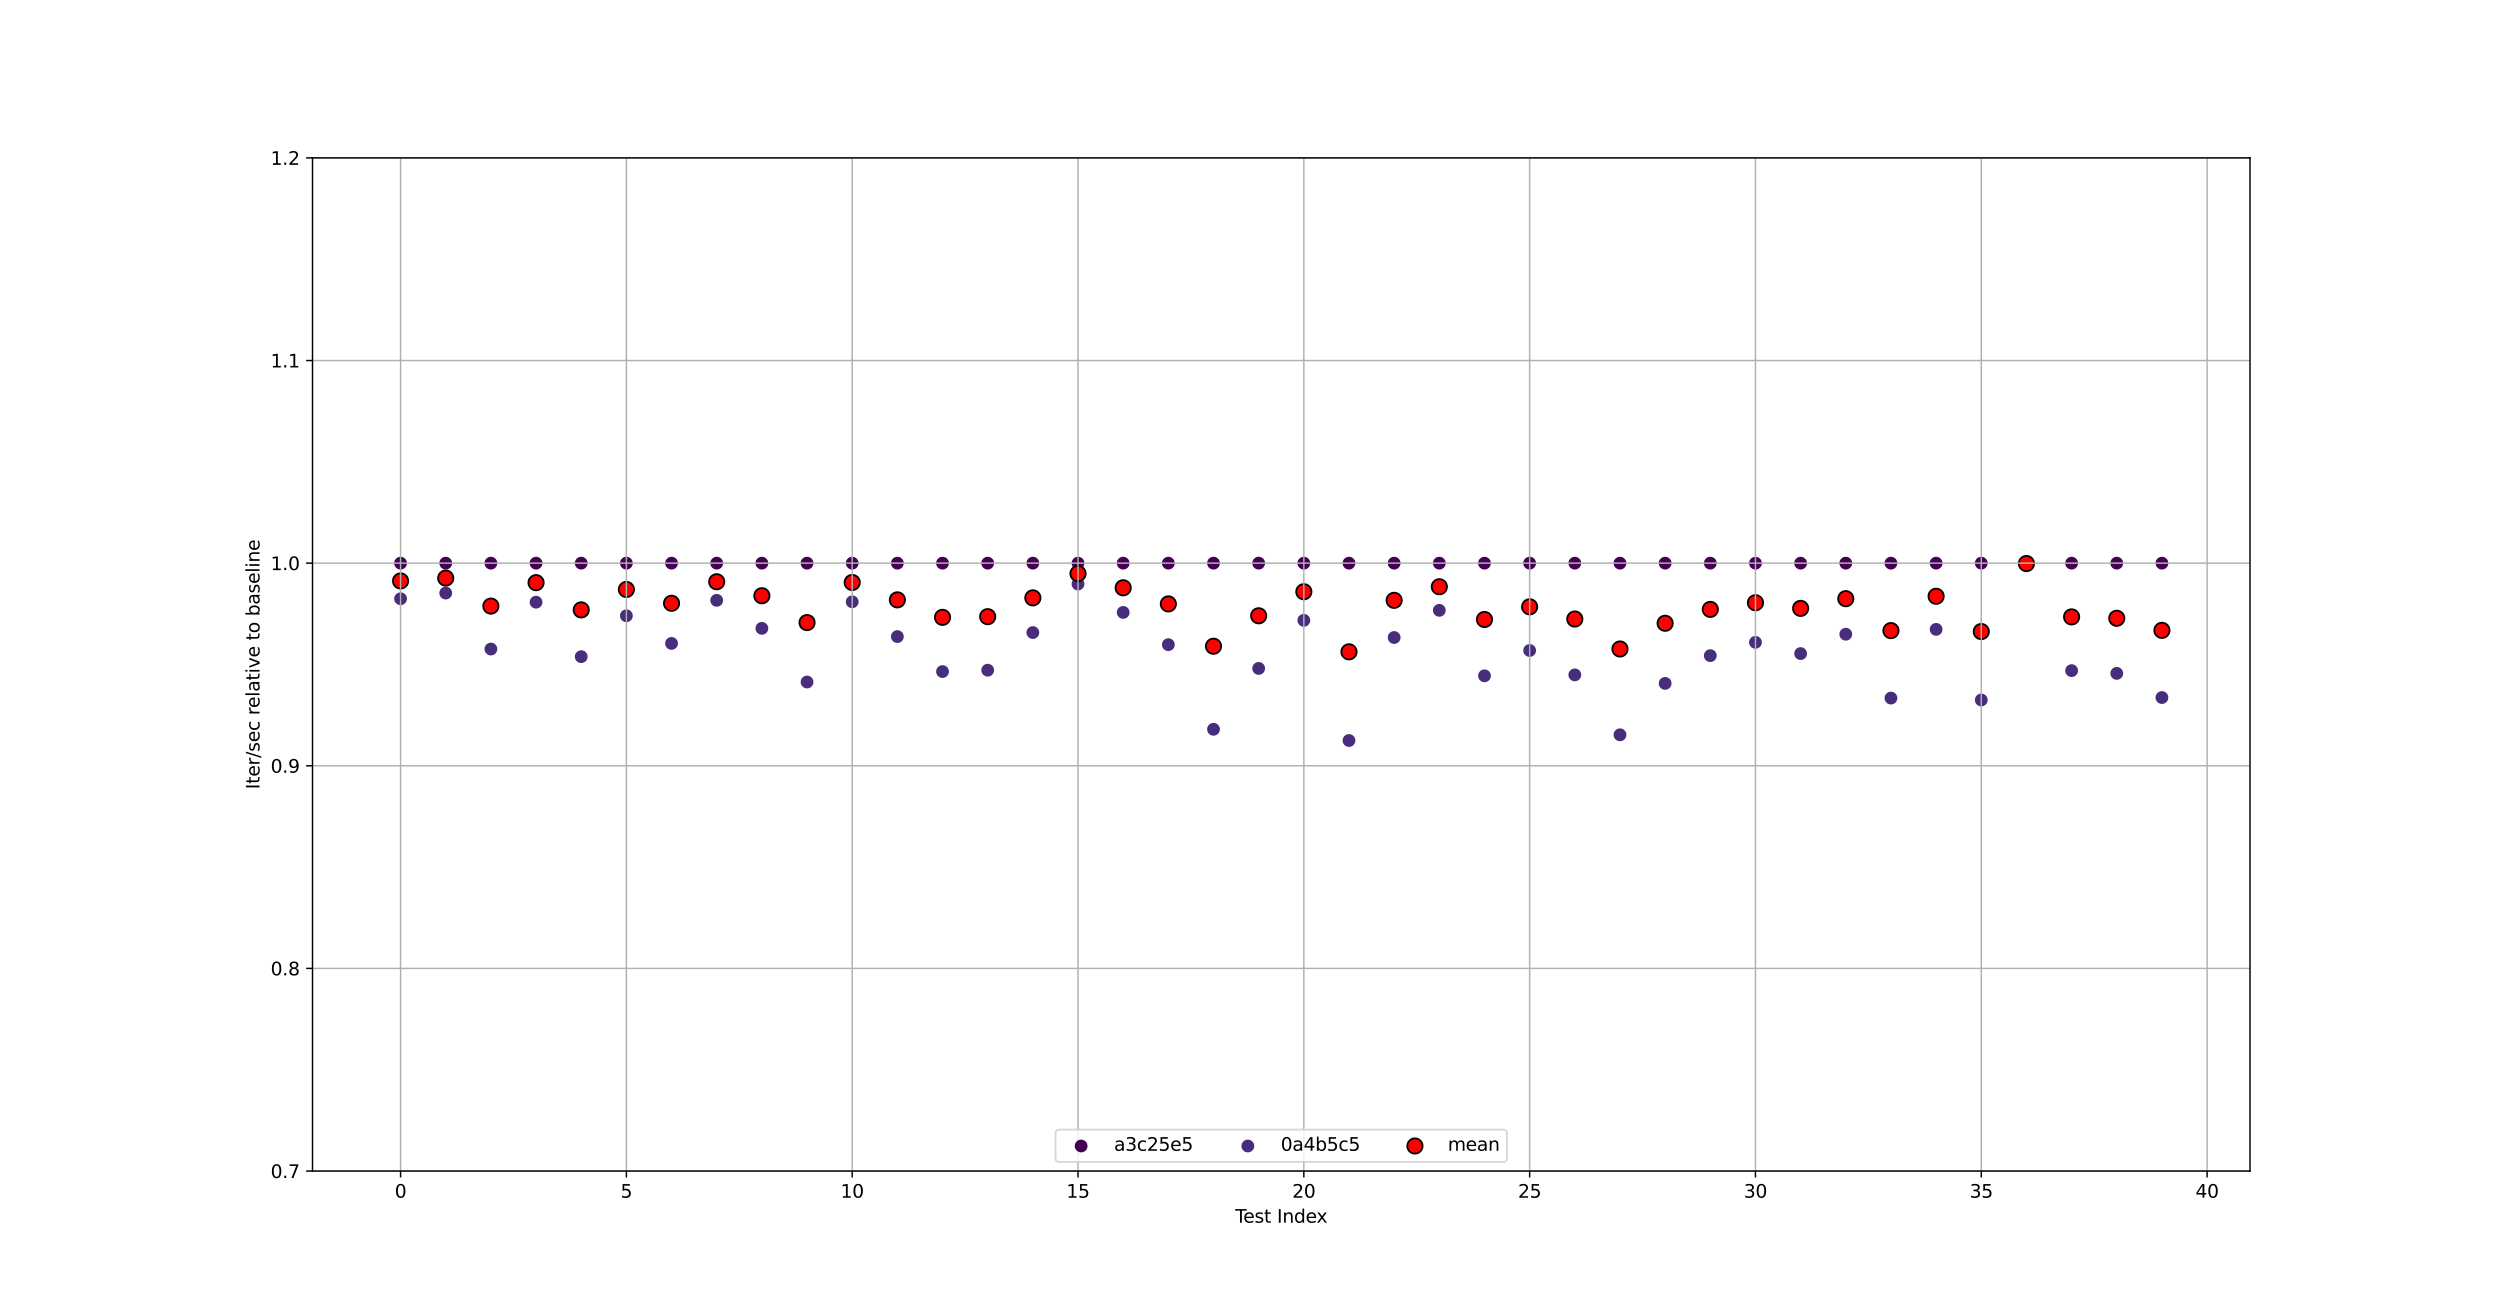<?xml version="1.0" encoding="utf-8" standalone="no"?>
<!DOCTYPE svg PUBLIC "-//W3C//DTD SVG 1.1//EN"
  "http://www.w3.org/Graphics/SVG/1.1/DTD/svg11.dtd">
<svg xmlns:xlink="http://www.w3.org/1999/xlink" width="1368pt" height="720pt" viewBox="0 0 1368 720" xmlns="http://www.w3.org/2000/svg" version="1.1">
 <defs>
  <style type="text/css">*{stroke-linejoin: round; stroke-linecap: butt}</style>
 </defs>
 <g id="figure_1">
  <g id="patch_1">
   <path d="M 0 720 
L 1368 720 
L 1368 0 
L 0 0 
z
" style="fill: #ffffff"/>
  </g>
  <g id="axes_1">
   <g id="patch_2">
    <path d="M 171 640.8 
L 1231.2 640.8 
L 1231.2 86.4 
L 171 86.4 
z
" style="fill: #ffffff"/>
   </g>
   <g id="PathCollection_1">
    <defs>
     <path id="m70b8824d6a" d="M 0 3 
C 0.796 3 1.559 2.684 2.121 2.121 
C 2.684 1.559 3 0.796 3 0 
C 3 -0.796 2.684 -1.559 2.121 -2.121 
C 1.559 -2.684 0.796 -3 0 -3 
C -0.796 -3 -1.559 -2.684 -2.121 -2.121 
C -2.684 -1.559 -3 -0.796 -3 0 
C -3 0.796 -2.684 1.559 -2.121 2.121 
C -1.559 2.684 -0.796 3 0 3 
z
" style="stroke: #440154"/>
    </defs>
    <g clip-path="url(#pd56f70671b)">
     <use xlink:href="#m70b8824d6a" x="219.191" y="308.16" style="fill: #440154; stroke: #440154"/>
    </g>
   </g>
   <g id="PathCollection_2">
    <defs>
     <path id="m37d9c00bc3" d="M 0 3 
C 0.796 3 1.559 2.684 2.121 2.121 
C 2.684 1.559 3 0.796 3 0 
C 3 -0.796 2.684 -1.559 2.121 -2.121 
C 1.559 -2.684 0.796 -3 0 -3 
C -0.796 -3 -1.559 -2.684 -2.121 -2.121 
C -2.684 -1.559 -3 -0.796 -3 0 
C -3 0.796 -2.684 1.559 -2.121 2.121 
C -1.559 2.684 -0.796 3 0 3 
z
" style="stroke: #472d7b"/>
    </defs>
    <g clip-path="url(#pd56f70671b)">
     <use xlink:href="#m37d9c00bc3" x="219.191" y="327.631" style="fill: #472d7b; stroke: #472d7b"/>
    </g>
   </g>
   <g id="PathCollection_3">
    <defs>
     <path id="me99338215e" d="M 0 4.183 
C 1.109 4.183 2.174 3.743 2.958 2.958 
C 3.743 2.174 4.183 1.109 4.183 0 
C 4.183 -1.109 3.743 -2.174 2.958 -2.958 
C 2.174 -3.743 1.109 -4.183 0 -4.183 
C -1.109 -4.183 -2.174 -3.743 -2.958 -2.958 
C -3.743 -2.174 -4.183 -1.109 -4.183 0 
C -4.183 1.109 -3.743 2.174 -2.958 2.958 
C -2.174 3.743 -1.109 4.183 0 4.183 
z
" style="stroke: #000000"/>
    </defs>
    <g clip-path="url(#pd56f70671b)">
     <use xlink:href="#me99338215e" x="219.191" y="317.896" style="fill: #ff0000; stroke: #000000"/>
    </g>
   </g>
   <g id="PathCollection_4">
    <g clip-path="url(#pd56f70671b)">
     <use xlink:href="#m70b8824d6a" x="243.904" y="308.16" style="fill: #440154; stroke: #440154"/>
    </g>
   </g>
   <g id="PathCollection_5">
    <g clip-path="url(#pd56f70671b)">
     <use xlink:href="#m37d9c00bc3" x="243.904" y="324.518" style="fill: #472d7b; stroke: #472d7b"/>
    </g>
   </g>
   <g id="PathCollection_6">
    <g clip-path="url(#pd56f70671b)">
     <use xlink:href="#me99338215e" x="243.904" y="316.339" style="fill: #ff0000; stroke: #000000"/>
    </g>
   </g>
   <g id="PathCollection_7">
    <g clip-path="url(#pd56f70671b)">
     <use xlink:href="#m70b8824d6a" x="268.617" y="308.16" style="fill: #440154; stroke: #440154"/>
    </g>
   </g>
   <g id="PathCollection_8">
    <g clip-path="url(#pd56f70671b)">
     <use xlink:href="#m37d9c00bc3" x="268.617" y="355.158" style="fill: #472d7b; stroke: #472d7b"/>
    </g>
   </g>
   <g id="PathCollection_9">
    <g clip-path="url(#pd56f70671b)">
     <use xlink:href="#me99338215e" x="268.617" y="331.659" style="fill: #ff0000; stroke: #000000"/>
    </g>
   </g>
   <g id="PathCollection_10">
    <g clip-path="url(#pd56f70671b)">
     <use xlink:href="#m70b8824d6a" x="293.331" y="308.16" style="fill: #440154; stroke: #440154"/>
    </g>
   </g>
   <g id="PathCollection_11">
    <g clip-path="url(#pd56f70671b)">
     <use xlink:href="#m37d9c00bc3" x="293.331" y="329.508" style="fill: #472d7b; stroke: #472d7b"/>
    </g>
   </g>
   <g id="PathCollection_12">
    <g clip-path="url(#pd56f70671b)">
     <use xlink:href="#me99338215e" x="293.331" y="318.834" style="fill: #ff0000; stroke: #000000"/>
    </g>
   </g>
   <g id="PathCollection_13">
    <g clip-path="url(#pd56f70671b)">
     <use xlink:href="#m70b8824d6a" x="318.044" y="308.16" style="fill: #440154; stroke: #440154"/>
    </g>
   </g>
   <g id="PathCollection_14">
    <g clip-path="url(#pd56f70671b)">
     <use xlink:href="#m37d9c00bc3" x="318.044" y="359.321" style="fill: #472d7b; stroke: #472d7b"/>
    </g>
   </g>
   <g id="PathCollection_15">
    <g clip-path="url(#pd56f70671b)">
     <use xlink:href="#me99338215e" x="318.044" y="333.74" style="fill: #ff0000; stroke: #000000"/>
    </g>
   </g>
   <g id="PathCollection_16">
    <g clip-path="url(#pd56f70671b)">
     <use xlink:href="#m70b8824d6a" x="342.757" y="308.16" style="fill: #440154; stroke: #440154"/>
    </g>
   </g>
   <g id="PathCollection_17">
    <g clip-path="url(#pd56f70671b)">
     <use xlink:href="#m37d9c00bc3" x="342.757" y="336.953" style="fill: #472d7b; stroke: #472d7b"/>
    </g>
   </g>
   <g id="PathCollection_18">
    <g clip-path="url(#pd56f70671b)">
     <use xlink:href="#me99338215e" x="342.757" y="322.557" style="fill: #ff0000; stroke: #000000"/>
    </g>
   </g>
   <g id="PathCollection_19">
    <g clip-path="url(#pd56f70671b)">
     <use xlink:href="#m70b8824d6a" x="367.471" y="308.16" style="fill: #440154; stroke: #440154"/>
    </g>
   </g>
   <g id="PathCollection_20">
    <g clip-path="url(#pd56f70671b)">
     <use xlink:href="#m37d9c00bc3" x="367.471" y="352.074" style="fill: #472d7b; stroke: #472d7b"/>
    </g>
   </g>
   <g id="PathCollection_21">
    <g clip-path="url(#pd56f70671b)">
     <use xlink:href="#me99338215e" x="367.471" y="330.117" style="fill: #ff0000; stroke: #000000"/>
    </g>
   </g>
   <g id="PathCollection_22">
    <g clip-path="url(#pd56f70671b)">
     <use xlink:href="#m70b8824d6a" x="392.184" y="308.16" style="fill: #440154; stroke: #440154"/>
    </g>
   </g>
   <g id="PathCollection_23">
    <g clip-path="url(#pd56f70671b)">
     <use xlink:href="#m37d9c00bc3" x="392.184" y="328.508" style="fill: #472d7b; stroke: #472d7b"/>
    </g>
   </g>
   <g id="PathCollection_24">
    <g clip-path="url(#pd56f70671b)">
     <use xlink:href="#me99338215e" x="392.184" y="318.334" style="fill: #ff0000; stroke: #000000"/>
    </g>
   </g>
   <g id="PathCollection_25">
    <g clip-path="url(#pd56f70671b)">
     <use xlink:href="#m70b8824d6a" x="416.897" y="308.16" style="fill: #440154; stroke: #440154"/>
    </g>
   </g>
   <g id="PathCollection_26">
    <g clip-path="url(#pd56f70671b)">
     <use xlink:href="#m37d9c00bc3" x="416.897" y="343.837" style="fill: #472d7b; stroke: #472d7b"/>
    </g>
   </g>
   <g id="PathCollection_27">
    <g clip-path="url(#pd56f70671b)">
     <use xlink:href="#me99338215e" x="416.897" y="325.998" style="fill: #ff0000; stroke: #000000"/>
    </g>
   </g>
   <g id="PathCollection_28">
    <g clip-path="url(#pd56f70671b)">
     <use xlink:href="#m70b8824d6a" x="441.61" y="308.16" style="fill: #440154; stroke: #440154"/>
    </g>
   </g>
   <g id="PathCollection_29">
    <g clip-path="url(#pd56f70671b)">
     <use xlink:href="#m37d9c00bc3" x="441.61" y="373.201" style="fill: #472d7b; stroke: #472d7b"/>
    </g>
   </g>
   <g id="PathCollection_30">
    <g clip-path="url(#pd56f70671b)">
     <use xlink:href="#me99338215e" x="441.61" y="340.681" style="fill: #ff0000; stroke: #000000"/>
    </g>
   </g>
   <g id="PathCollection_31">
    <g clip-path="url(#pd56f70671b)">
     <use xlink:href="#m70b8824d6a" x="466.324" y="308.16" style="fill: #440154; stroke: #440154"/>
    </g>
   </g>
   <g id="PathCollection_32">
    <g clip-path="url(#pd56f70671b)">
     <use xlink:href="#m37d9c00bc3" x="466.324" y="329.308" style="fill: #472d7b; stroke: #472d7b"/>
    </g>
   </g>
   <g id="PathCollection_33">
    <g clip-path="url(#pd56f70671b)">
     <use xlink:href="#me99338215e" x="466.324" y="318.734" style="fill: #ff0000; stroke: #000000"/>
    </g>
   </g>
   <g id="PathCollection_34">
    <g clip-path="url(#pd56f70671b)">
     <use xlink:href="#m70b8824d6a" x="491.037" y="308.16" style="fill: #440154; stroke: #440154"/>
    </g>
   </g>
   <g id="PathCollection_35">
    <g clip-path="url(#pd56f70671b)">
     <use xlink:href="#m37d9c00bc3" x="491.037" y="348.338" style="fill: #472d7b; stroke: #472d7b"/>
    </g>
   </g>
   <g id="PathCollection_36">
    <g clip-path="url(#pd56f70671b)">
     <use xlink:href="#me99338215e" x="491.037" y="328.249" style="fill: #ff0000; stroke: #000000"/>
    </g>
   </g>
   <g id="PathCollection_37">
    <g clip-path="url(#pd56f70671b)">
     <use xlink:href="#m70b8824d6a" x="515.75" y="308.16" style="fill: #440154; stroke: #440154"/>
    </g>
   </g>
   <g id="PathCollection_38">
    <g clip-path="url(#pd56f70671b)">
     <use xlink:href="#m37d9c00bc3" x="515.75" y="367.482" style="fill: #472d7b; stroke: #472d7b"/>
    </g>
   </g>
   <g id="PathCollection_39">
    <g clip-path="url(#pd56f70671b)">
     <use xlink:href="#me99338215e" x="515.75" y="337.821" style="fill: #ff0000; stroke: #000000"/>
    </g>
   </g>
   <g id="PathCollection_40">
    <g clip-path="url(#pd56f70671b)">
     <use xlink:href="#m70b8824d6a" x="540.464" y="308.16" style="fill: #440154; stroke: #440154"/>
    </g>
   </g>
   <g id="PathCollection_41">
    <g clip-path="url(#pd56f70671b)">
     <use xlink:href="#m37d9c00bc3" x="540.464" y="366.73" style="fill: #472d7b; stroke: #472d7b"/>
    </g>
   </g>
   <g id="PathCollection_42">
    <g clip-path="url(#pd56f70671b)">
     <use xlink:href="#me99338215e" x="540.464" y="337.445" style="fill: #ff0000; stroke: #000000"/>
    </g>
   </g>
   <g id="PathCollection_43">
    <g clip-path="url(#pd56f70671b)">
     <use xlink:href="#m70b8824d6a" x="565.177" y="308.16" style="fill: #440154; stroke: #440154"/>
    </g>
   </g>
   <g id="PathCollection_44">
    <g clip-path="url(#pd56f70671b)">
     <use xlink:href="#m37d9c00bc3" x="565.177" y="346.145" style="fill: #472d7b; stroke: #472d7b"/>
    </g>
   </g>
   <g id="PathCollection_45">
    <g clip-path="url(#pd56f70671b)">
     <use xlink:href="#me99338215e" x="565.177" y="327.152" style="fill: #ff0000; stroke: #000000"/>
    </g>
   </g>
   <g id="PathCollection_46">
    <g clip-path="url(#pd56f70671b)">
     <use xlink:href="#m70b8824d6a" x="589.89" y="308.16" style="fill: #440154; stroke: #440154"/>
    </g>
   </g>
   <g id="PathCollection_47">
    <g clip-path="url(#pd56f70671b)">
     <use xlink:href="#m37d9c00bc3" x="589.89" y="319.575" style="fill: #472d7b; stroke: #472d7b"/>
    </g>
   </g>
   <g id="PathCollection_48">
    <g clip-path="url(#pd56f70671b)">
     <use xlink:href="#me99338215e" x="589.89" y="313.867" style="fill: #ff0000; stroke: #000000"/>
    </g>
   </g>
   <g id="PathCollection_49">
    <g clip-path="url(#pd56f70671b)">
     <use xlink:href="#m70b8824d6a" x="614.603" y="308.16" style="fill: #440154; stroke: #440154"/>
    </g>
   </g>
   <g id="PathCollection_50">
    <g clip-path="url(#pd56f70671b)">
     <use xlink:href="#m37d9c00bc3" x="614.603" y="335.116" style="fill: #472d7b; stroke: #472d7b"/>
    </g>
   </g>
   <g id="PathCollection_51">
    <g clip-path="url(#pd56f70671b)">
     <use xlink:href="#me99338215e" x="614.603" y="321.638" style="fill: #ff0000; stroke: #000000"/>
    </g>
   </g>
   <g id="PathCollection_52">
    <g clip-path="url(#pd56f70671b)">
     <use xlink:href="#m70b8824d6a" x="639.317" y="308.16" style="fill: #440154; stroke: #440154"/>
    </g>
   </g>
   <g id="PathCollection_53">
    <g clip-path="url(#pd56f70671b)">
     <use xlink:href="#m37d9c00bc3" x="639.317" y="352.756" style="fill: #472d7b; stroke: #472d7b"/>
    </g>
   </g>
   <g id="PathCollection_54">
    <g clip-path="url(#pd56f70671b)">
     <use xlink:href="#me99338215e" x="639.317" y="330.458" style="fill: #ff0000; stroke: #000000"/>
    </g>
   </g>
   <g id="PathCollection_55">
    <g clip-path="url(#pd56f70671b)">
     <use xlink:href="#m70b8824d6a" x="664.03" y="308.16" style="fill: #440154; stroke: #440154"/>
    </g>
   </g>
   <g id="PathCollection_56">
    <g clip-path="url(#pd56f70671b)">
     <use xlink:href="#m37d9c00bc3" x="664.03" y="399.068" style="fill: #472d7b; stroke: #472d7b"/>
    </g>
   </g>
   <g id="PathCollection_57">
    <g clip-path="url(#pd56f70671b)">
     <use xlink:href="#me99338215e" x="664.03" y="353.614" style="fill: #ff0000; stroke: #000000"/>
    </g>
   </g>
   <g id="PathCollection_58">
    <g clip-path="url(#pd56f70671b)">
     <use xlink:href="#m70b8824d6a" x="688.743" y="308.16" style="fill: #440154; stroke: #440154"/>
    </g>
   </g>
   <g id="PathCollection_59">
    <g clip-path="url(#pd56f70671b)">
     <use xlink:href="#m37d9c00bc3" x="688.743" y="365.761" style="fill: #472d7b; stroke: #472d7b"/>
    </g>
   </g>
   <g id="PathCollection_60">
    <g clip-path="url(#pd56f70671b)">
     <use xlink:href="#me99338215e" x="688.743" y="336.961" style="fill: #ff0000; stroke: #000000"/>
    </g>
   </g>
   <g id="PathCollection_61">
    <g clip-path="url(#pd56f70671b)">
     <use xlink:href="#m70b8824d6a" x="713.457" y="308.16" style="fill: #440154; stroke: #440154"/>
    </g>
   </g>
   <g id="PathCollection_62">
    <g clip-path="url(#pd56f70671b)">
     <use xlink:href="#m37d9c00bc3" x="713.457" y="339.451" style="fill: #472d7b; stroke: #472d7b"/>
    </g>
   </g>
   <g id="PathCollection_63">
    <g clip-path="url(#pd56f70671b)">
     <use xlink:href="#me99338215e" x="713.457" y="323.806" style="fill: #ff0000; stroke: #000000"/>
    </g>
   </g>
   <g id="PathCollection_64">
    <g clip-path="url(#pd56f70671b)">
     <use xlink:href="#m70b8824d6a" x="738.17" y="308.16" style="fill: #440154; stroke: #440154"/>
    </g>
   </g>
   <g id="PathCollection_65">
    <g clip-path="url(#pd56f70671b)">
     <use xlink:href="#m37d9c00bc3" x="738.17" y="405.208" style="fill: #472d7b; stroke: #472d7b"/>
    </g>
   </g>
   <g id="PathCollection_66">
    <g clip-path="url(#pd56f70671b)">
     <use xlink:href="#me99338215e" x="738.17" y="356.684" style="fill: #ff0000; stroke: #000000"/>
    </g>
   </g>
   <g id="PathCollection_67">
    <g clip-path="url(#pd56f70671b)">
     <use xlink:href="#m70b8824d6a" x="762.883" y="308.16" style="fill: #440154; stroke: #440154"/>
    </g>
   </g>
   <g id="PathCollection_68">
    <g clip-path="url(#pd56f70671b)">
     <use xlink:href="#m37d9c00bc3" x="762.883" y="348.845" style="fill: #472d7b; stroke: #472d7b"/>
    </g>
   </g>
   <g id="PathCollection_69">
    <g clip-path="url(#pd56f70671b)">
     <use xlink:href="#me99338215e" x="762.883" y="328.502" style="fill: #ff0000; stroke: #000000"/>
    </g>
   </g>
   <g id="PathCollection_70">
    <g clip-path="url(#pd56f70671b)">
     <use xlink:href="#m70b8824d6a" x="787.597" y="308.16" style="fill: #440154; stroke: #440154"/>
    </g>
   </g>
   <g id="PathCollection_71">
    <g clip-path="url(#pd56f70671b)">
     <use xlink:href="#m37d9c00bc3" x="787.597" y="333.974" style="fill: #472d7b; stroke: #472d7b"/>
    </g>
   </g>
   <g id="PathCollection_72">
    <g clip-path="url(#pd56f70671b)">
     <use xlink:href="#me99338215e" x="787.597" y="321.067" style="fill: #ff0000; stroke: #000000"/>
    </g>
   </g>
   <g id="PathCollection_73">
    <g clip-path="url(#pd56f70671b)">
     <use xlink:href="#m70b8824d6a" x="812.31" y="308.16" style="fill: #440154; stroke: #440154"/>
    </g>
   </g>
   <g id="PathCollection_74">
    <g clip-path="url(#pd56f70671b)">
     <use xlink:href="#m37d9c00bc3" x="812.31" y="369.808" style="fill: #472d7b; stroke: #472d7b"/>
    </g>
   </g>
   <g id="PathCollection_75">
    <g clip-path="url(#pd56f70671b)">
     <use xlink:href="#me99338215e" x="812.31" y="338.984" style="fill: #ff0000; stroke: #000000"/>
    </g>
   </g>
   <g id="PathCollection_76">
    <g clip-path="url(#pd56f70671b)">
     <use xlink:href="#m70b8824d6a" x="837.023" y="308.16" style="fill: #440154; stroke: #440154"/>
    </g>
   </g>
   <g id="PathCollection_77">
    <g clip-path="url(#pd56f70671b)">
     <use xlink:href="#m37d9c00bc3" x="837.023" y="355.947" style="fill: #472d7b; stroke: #472d7b"/>
    </g>
   </g>
   <g id="PathCollection_78">
    <g clip-path="url(#pd56f70671b)">
     <use xlink:href="#me99338215e" x="837.023" y="332.054" style="fill: #ff0000; stroke: #000000"/>
    </g>
   </g>
   <g id="PathCollection_79">
    <g clip-path="url(#pd56f70671b)">
     <use xlink:href="#m70b8824d6a" x="861.736" y="308.16" style="fill: #440154; stroke: #440154"/>
    </g>
   </g>
   <g id="PathCollection_80">
    <g clip-path="url(#pd56f70671b)">
     <use xlink:href="#m37d9c00bc3" x="861.736" y="369.292" style="fill: #472d7b; stroke: #472d7b"/>
    </g>
   </g>
   <g id="PathCollection_81">
    <g clip-path="url(#pd56f70671b)">
     <use xlink:href="#me99338215e" x="861.736" y="338.726" style="fill: #ff0000; stroke: #000000"/>
    </g>
   </g>
   <g id="PathCollection_82">
    <g clip-path="url(#pd56f70671b)">
     <use xlink:href="#m70b8824d6a" x="886.45" y="308.16" style="fill: #440154; stroke: #440154"/>
    </g>
   </g>
   <g id="PathCollection_83">
    <g clip-path="url(#pd56f70671b)">
     <use xlink:href="#m37d9c00bc3" x="886.45" y="402.084" style="fill: #472d7b; stroke: #472d7b"/>
    </g>
   </g>
   <g id="PathCollection_84">
    <g clip-path="url(#pd56f70671b)">
     <use xlink:href="#me99338215e" x="886.45" y="355.122" style="fill: #ff0000; stroke: #000000"/>
    </g>
   </g>
   <g id="PathCollection_85">
    <g clip-path="url(#pd56f70671b)">
     <use xlink:href="#m70b8824d6a" x="911.163" y="308.16" style="fill: #440154; stroke: #440154"/>
    </g>
   </g>
   <g id="PathCollection_86">
    <g clip-path="url(#pd56f70671b)">
     <use xlink:href="#m37d9c00bc3" x="911.163" y="373.945" style="fill: #472d7b; stroke: #472d7b"/>
    </g>
   </g>
   <g id="PathCollection_87">
    <g clip-path="url(#pd56f70671b)">
     <use xlink:href="#me99338215e" x="911.163" y="341.053" style="fill: #ff0000; stroke: #000000"/>
    </g>
   </g>
   <g id="PathCollection_88">
    <g clip-path="url(#pd56f70671b)">
     <use xlink:href="#m70b8824d6a" x="935.876" y="308.16" style="fill: #440154; stroke: #440154"/>
    </g>
   </g>
   <g id="PathCollection_89">
    <g clip-path="url(#pd56f70671b)">
     <use xlink:href="#m37d9c00bc3" x="935.876" y="358.758" style="fill: #472d7b; stroke: #472d7b"/>
    </g>
   </g>
   <g id="PathCollection_90">
    <g clip-path="url(#pd56f70671b)">
     <use xlink:href="#me99338215e" x="935.876" y="333.459" style="fill: #ff0000; stroke: #000000"/>
    </g>
   </g>
   <g id="PathCollection_91">
    <g clip-path="url(#pd56f70671b)">
     <use xlink:href="#m70b8824d6a" x="960.59" y="308.16" style="fill: #440154; stroke: #440154"/>
    </g>
   </g>
   <g id="PathCollection_92">
    <g clip-path="url(#pd56f70671b)">
     <use xlink:href="#m37d9c00bc3" x="960.59" y="351.473" style="fill: #472d7b; stroke: #472d7b"/>
    </g>
   </g>
   <g id="PathCollection_93">
    <g clip-path="url(#pd56f70671b)">
     <use xlink:href="#me99338215e" x="960.59" y="329.817" style="fill: #ff0000; stroke: #000000"/>
    </g>
   </g>
   <g id="PathCollection_94">
    <g clip-path="url(#pd56f70671b)">
     <use xlink:href="#m70b8824d6a" x="985.303" y="308.16" style="fill: #440154; stroke: #440154"/>
    </g>
   </g>
   <g id="PathCollection_95">
    <g clip-path="url(#pd56f70671b)">
     <use xlink:href="#m37d9c00bc3" x="985.303" y="357.635" style="fill: #472d7b; stroke: #472d7b"/>
    </g>
   </g>
   <g id="PathCollection_96">
    <g clip-path="url(#pd56f70671b)">
     <use xlink:href="#me99338215e" x="985.303" y="332.898" style="fill: #ff0000; stroke: #000000"/>
    </g>
   </g>
   <g id="PathCollection_97">
    <g clip-path="url(#pd56f70671b)">
     <use xlink:href="#m70b8824d6a" x="1010.016" y="308.16" style="fill: #440154; stroke: #440154"/>
    </g>
   </g>
   <g id="PathCollection_98">
    <g clip-path="url(#pd56f70671b)">
     <use xlink:href="#m37d9c00bc3" x="1010.016" y="347.037" style="fill: #472d7b; stroke: #472d7b"/>
    </g>
   </g>
   <g id="PathCollection_99">
    <g clip-path="url(#pd56f70671b)">
     <use xlink:href="#me99338215e" x="1010.016" y="327.599" style="fill: #ff0000; stroke: #000000"/>
    </g>
   </g>
   <g id="PathCollection_100">
    <g clip-path="url(#pd56f70671b)">
     <use xlink:href="#m70b8824d6a" x="1034.729" y="308.16" style="fill: #440154; stroke: #440154"/>
    </g>
   </g>
   <g id="PathCollection_101">
    <g clip-path="url(#pd56f70671b)">
     <use xlink:href="#m37d9c00bc3" x="1034.729" y="381.987" style="fill: #472d7b; stroke: #472d7b"/>
    </g>
   </g>
   <g id="PathCollection_102">
    <g clip-path="url(#pd56f70671b)">
     <use xlink:href="#me99338215e" x="1034.729" y="345.074" style="fill: #ff0000; stroke: #000000"/>
    </g>
   </g>
   <g id="PathCollection_103">
    <g clip-path="url(#pd56f70671b)">
     <use xlink:href="#m70b8824d6a" x="1059.443" y="308.16" style="fill: #440154; stroke: #440154"/>
    </g>
   </g>
   <g id="PathCollection_104">
    <g clip-path="url(#pd56f70671b)">
     <use xlink:href="#m37d9c00bc3" x="1059.443" y="344.392" style="fill: #472d7b; stroke: #472d7b"/>
    </g>
   </g>
   <g id="PathCollection_105">
    <g clip-path="url(#pd56f70671b)">
     <use xlink:href="#me99338215e" x="1059.443" y="326.276" style="fill: #ff0000; stroke: #000000"/>
    </g>
   </g>
   <g id="PathCollection_106">
    <g clip-path="url(#pd56f70671b)">
     <use xlink:href="#m70b8824d6a" x="1084.156" y="308.16" style="fill: #440154; stroke: #440154"/>
    </g>
   </g>
   <g id="PathCollection_107">
    <g clip-path="url(#pd56f70671b)">
     <use xlink:href="#m37d9c00bc3" x="1084.156" y="383.027" style="fill: #472d7b; stroke: #472d7b"/>
    </g>
   </g>
   <g id="PathCollection_108">
    <g clip-path="url(#pd56f70671b)">
     <use xlink:href="#me99338215e" x="1084.156" y="345.593" style="fill: #ff0000; stroke: #000000"/>
    </g>
   </g>
   <g id="PathCollection_109">
    <g clip-path="url(#pd56f70671b)">
     <use xlink:href="#m70b8824d6a" x="1108.869" y="308.16" style="fill: #440154; stroke: #440154"/>
    </g>
   </g>
   <g id="PathCollection_110">
    <g clip-path="url(#pd56f70671b)">
     <use xlink:href="#m37d9c00bc3" x="1108.869" y="308.586" style="fill: #472d7b; stroke: #472d7b"/>
    </g>
   </g>
   <g id="PathCollection_111">
    <g clip-path="url(#pd56f70671b)">
     <use xlink:href="#me99338215e" x="1108.869" y="308.373" style="fill: #ff0000; stroke: #000000"/>
    </g>
   </g>
   <g id="PathCollection_112">
    <g clip-path="url(#pd56f70671b)">
     <use xlink:href="#m70b8824d6a" x="1133.583" y="308.16" style="fill: #440154; stroke: #440154"/>
    </g>
   </g>
   <g id="PathCollection_113">
    <g clip-path="url(#pd56f70671b)">
     <use xlink:href="#m37d9c00bc3" x="1133.583" y="366.966" style="fill: #472d7b; stroke: #472d7b"/>
    </g>
   </g>
   <g id="PathCollection_114">
    <g clip-path="url(#pd56f70671b)">
     <use xlink:href="#me99338215e" x="1133.583" y="337.563" style="fill: #ff0000; stroke: #000000"/>
    </g>
   </g>
   <g id="PathCollection_115">
    <g clip-path="url(#pd56f70671b)">
     <use xlink:href="#m70b8824d6a" x="1158.296" y="308.16" style="fill: #440154; stroke: #440154"/>
    </g>
   </g>
   <g id="PathCollection_116">
    <g clip-path="url(#pd56f70671b)">
     <use xlink:href="#m37d9c00bc3" x="1158.296" y="368.474" style="fill: #472d7b; stroke: #472d7b"/>
    </g>
   </g>
   <g id="PathCollection_117">
    <g clip-path="url(#pd56f70671b)">
     <use xlink:href="#me99338215e" x="1158.296" y="338.317" style="fill: #ff0000; stroke: #000000"/>
    </g>
   </g>
   <g id="PathCollection_118">
    <g clip-path="url(#pd56f70671b)">
     <use xlink:href="#m70b8824d6a" x="1183.009" y="308.16" style="fill: #440154; stroke: #440154"/>
    </g>
   </g>
   <g id="PathCollection_119">
    <g clip-path="url(#pd56f70671b)">
     <use xlink:href="#m37d9c00bc3" x="1183.009" y="381.697" style="fill: #472d7b; stroke: #472d7b"/>
    </g>
   </g>
   <g id="PathCollection_120">
    <g clip-path="url(#pd56f70671b)">
     <use xlink:href="#me99338215e" x="1183.009" y="344.928" style="fill: #ff0000; stroke: #000000"/>
    </g>
   </g>
   <g id="matplotlib.axis_1">
    <g id="xtick_1">
     <g id="line2d_1">
      <path d="M 219.191 640.8 
L 219.191 86.4 
" clip-path="url(#pd56f70671b)" style="fill: none; stroke: #b0b0b0; stroke-width: 0.8; stroke-linecap: square"/>
     </g>
     <g id="line2d_2">
      <defs>
       <path id="mf4ad29c70f" d="M 0 0 
L 0 3.5 
" style="stroke: #000000; stroke-width: 0.8"/>
      </defs>
      <g>
       <use xlink:href="#mf4ad29c70f" x="219.191" y="640.8" style="stroke: #000000; stroke-width: 0.8"/>
      </g>
     </g>
     <g id="text_1">
      <!-- 0 -->
      <g transform="translate(216.01 655.398) scale(0.1 -0.1)">
       <defs>
        <path id="DejaVuSans-30" d="M 2034 4250 
Q 1547 4250 1301 3770 
Q 1056 3291 1056 2328 
Q 1056 1369 1301 889 
Q 1547 409 2034 409 
Q 2525 409 2770 889 
Q 3016 1369 3016 2328 
Q 3016 3291 2770 3770 
Q 2525 4250 2034 4250 
z
M 2034 4750 
Q 2819 4750 3233 4129 
Q 3647 3509 3647 2328 
Q 3647 1150 3233 529 
Q 2819 -91 2034 -91 
Q 1250 -91 836 529 
Q 422 1150 422 2328 
Q 422 3509 836 4129 
Q 1250 4750 2034 4750 
z
" transform="scale(0.016)"/>
       </defs>
       <use xlink:href="#DejaVuSans-30"/>
      </g>
     </g>
    </g>
    <g id="xtick_2">
     <g id="line2d_3">
      <path d="M 342.757 640.8 
L 342.757 86.4 
" clip-path="url(#pd56f70671b)" style="fill: none; stroke: #b0b0b0; stroke-width: 0.8; stroke-linecap: square"/>
     </g>
     <g id="line2d_4">
      <g>
       <use xlink:href="#mf4ad29c70f" x="342.757" y="640.8" style="stroke: #000000; stroke-width: 0.8"/>
      </g>
     </g>
     <g id="text_2">
      <!-- 5 -->
      <g transform="translate(339.576 655.398) scale(0.1 -0.1)">
       <defs>
        <path id="DejaVuSans-35" d="M 691 4666 
L 3169 4666 
L 3169 4134 
L 1269 4134 
L 1269 2991 
Q 1406 3038 1543 3061 
Q 1681 3084 1819 3084 
Q 2600 3084 3056 2656 
Q 3513 2228 3513 1497 
Q 3513 744 3044 326 
Q 2575 -91 1722 -91 
Q 1428 -91 1123 -41 
Q 819 9 494 109 
L 494 744 
Q 775 591 1075 516 
Q 1375 441 1709 441 
Q 2250 441 2565 725 
Q 2881 1009 2881 1497 
Q 2881 1984 2565 2268 
Q 2250 2553 1709 2553 
Q 1456 2553 1204 2497 
Q 953 2441 691 2322 
L 691 4666 
z
" transform="scale(0.016)"/>
       </defs>
       <use xlink:href="#DejaVuSans-35"/>
      </g>
     </g>
    </g>
    <g id="xtick_3">
     <g id="line2d_5">
      <path d="M 466.324 640.8 
L 466.324 86.4 
" clip-path="url(#pd56f70671b)" style="fill: none; stroke: #b0b0b0; stroke-width: 0.8; stroke-linecap: square"/>
     </g>
     <g id="line2d_6">
      <g>
       <use xlink:href="#mf4ad29c70f" x="466.324" y="640.8" style="stroke: #000000; stroke-width: 0.8"/>
      </g>
     </g>
     <g id="text_3">
      <!-- 10 -->
      <g transform="translate(459.961 655.398) scale(0.1 -0.1)">
       <defs>
        <path id="DejaVuSans-31" d="M 794 531 
L 1825 531 
L 1825 4091 
L 703 3866 
L 703 4441 
L 1819 4666 
L 2450 4666 
L 2450 531 
L 3481 531 
L 3481 0 
L 794 0 
L 794 531 
z
" transform="scale(0.016)"/>
       </defs>
       <use xlink:href="#DejaVuSans-31"/>
       <use xlink:href="#DejaVuSans-30" x="63.623"/>
      </g>
     </g>
    </g>
    <g id="xtick_4">
     <g id="line2d_7">
      <path d="M 589.89 640.8 
L 589.89 86.4 
" clip-path="url(#pd56f70671b)" style="fill: none; stroke: #b0b0b0; stroke-width: 0.8; stroke-linecap: square"/>
     </g>
     <g id="line2d_8">
      <g>
       <use xlink:href="#mf4ad29c70f" x="589.89" y="640.8" style="stroke: #000000; stroke-width: 0.8"/>
      </g>
     </g>
     <g id="text_4">
      <!-- 15 -->
      <g transform="translate(583.528 655.398) scale(0.1 -0.1)">
       <use xlink:href="#DejaVuSans-31"/>
       <use xlink:href="#DejaVuSans-35" x="63.623"/>
      </g>
     </g>
    </g>
    <g id="xtick_5">
     <g id="line2d_9">
      <path d="M 713.457 640.8 
L 713.457 86.4 
" clip-path="url(#pd56f70671b)" style="fill: none; stroke: #b0b0b0; stroke-width: 0.8; stroke-linecap: square"/>
     </g>
     <g id="line2d_10">
      <g>
       <use xlink:href="#mf4ad29c70f" x="713.457" y="640.8" style="stroke: #000000; stroke-width: 0.8"/>
      </g>
     </g>
     <g id="text_5">
      <!-- 20 -->
      <g transform="translate(707.094 655.398) scale(0.1 -0.1)">
       <defs>
        <path id="DejaVuSans-32" d="M 1228 531 
L 3431 531 
L 3431 0 
L 469 0 
L 469 531 
Q 828 903 1448 1529 
Q 2069 2156 2228 2338 
Q 2531 2678 2651 2914 
Q 2772 3150 2772 3378 
Q 2772 3750 2511 3984 
Q 2250 4219 1831 4219 
Q 1534 4219 1204 4116 
Q 875 4013 500 3803 
L 500 4441 
Q 881 4594 1212 4672 
Q 1544 4750 1819 4750 
Q 2544 4750 2975 4387 
Q 3406 4025 3406 3419 
Q 3406 3131 3298 2873 
Q 3191 2616 2906 2266 
Q 2828 2175 2409 1742 
Q 1991 1309 1228 531 
z
" transform="scale(0.016)"/>
       </defs>
       <use xlink:href="#DejaVuSans-32"/>
       <use xlink:href="#DejaVuSans-30" x="63.623"/>
      </g>
     </g>
    </g>
    <g id="xtick_6">
     <g id="line2d_11">
      <path d="M 837.023 640.8 
L 837.023 86.4 
" clip-path="url(#pd56f70671b)" style="fill: none; stroke: #b0b0b0; stroke-width: 0.8; stroke-linecap: square"/>
     </g>
     <g id="line2d_12">
      <g>
       <use xlink:href="#mf4ad29c70f" x="837.023" y="640.8" style="stroke: #000000; stroke-width: 0.8"/>
      </g>
     </g>
     <g id="text_6">
      <!-- 25 -->
      <g transform="translate(830.661 655.398) scale(0.1 -0.1)">
       <use xlink:href="#DejaVuSans-32"/>
       <use xlink:href="#DejaVuSans-35" x="63.623"/>
      </g>
     </g>
    </g>
    <g id="xtick_7">
     <g id="line2d_13">
      <path d="M 960.59 640.8 
L 960.59 86.4 
" clip-path="url(#pd56f70671b)" style="fill: none; stroke: #b0b0b0; stroke-width: 0.8; stroke-linecap: square"/>
     </g>
     <g id="line2d_14">
      <g>
       <use xlink:href="#mf4ad29c70f" x="960.59" y="640.8" style="stroke: #000000; stroke-width: 0.8"/>
      </g>
     </g>
     <g id="text_7">
      <!-- 30 -->
      <g transform="translate(954.227 655.398) scale(0.1 -0.1)">
       <defs>
        <path id="DejaVuSans-33" d="M 2597 2516 
Q 3050 2419 3304 2112 
Q 3559 1806 3559 1356 
Q 3559 666 3084 287 
Q 2609 -91 1734 -91 
Q 1441 -91 1130 -33 
Q 819 25 488 141 
L 488 750 
Q 750 597 1062 519 
Q 1375 441 1716 441 
Q 2309 441 2620 675 
Q 2931 909 2931 1356 
Q 2931 1769 2642 2001 
Q 2353 2234 1838 2234 
L 1294 2234 
L 1294 2753 
L 1863 2753 
Q 2328 2753 2575 2939 
Q 2822 3125 2822 3475 
Q 2822 3834 2567 4026 
Q 2313 4219 1838 4219 
Q 1578 4219 1281 4162 
Q 984 4106 628 3988 
L 628 4550 
Q 988 4650 1302 4700 
Q 1616 4750 1894 4750 
Q 2613 4750 3031 4423 
Q 3450 4097 3450 3541 
Q 3450 3153 3228 2886 
Q 3006 2619 2597 2516 
z
" transform="scale(0.016)"/>
       </defs>
       <use xlink:href="#DejaVuSans-33"/>
       <use xlink:href="#DejaVuSans-30" x="63.623"/>
      </g>
     </g>
    </g>
    <g id="xtick_8">
     <g id="line2d_15">
      <path d="M 1084.156 640.8 
L 1084.156 86.4 
" clip-path="url(#pd56f70671b)" style="fill: none; stroke: #b0b0b0; stroke-width: 0.8; stroke-linecap: square"/>
     </g>
     <g id="line2d_16">
      <g>
       <use xlink:href="#mf4ad29c70f" x="1084.156" y="640.8" style="stroke: #000000; stroke-width: 0.8"/>
      </g>
     </g>
     <g id="text_8">
      <!-- 35 -->
      <g transform="translate(1077.793 655.398) scale(0.1 -0.1)">
       <use xlink:href="#DejaVuSans-33"/>
       <use xlink:href="#DejaVuSans-35" x="63.623"/>
      </g>
     </g>
    </g>
    <g id="xtick_9">
     <g id="line2d_17">
      <path d="M 1207.722 640.8 
L 1207.722 86.4 
" clip-path="url(#pd56f70671b)" style="fill: none; stroke: #b0b0b0; stroke-width: 0.8; stroke-linecap: square"/>
     </g>
     <g id="line2d_18">
      <g>
       <use xlink:href="#mf4ad29c70f" x="1207.722" y="640.8" style="stroke: #000000; stroke-width: 0.8"/>
      </g>
     </g>
     <g id="text_9">
      <!-- 40 -->
      <g transform="translate(1201.36 655.398) scale(0.1 -0.1)">
       <defs>
        <path id="DejaVuSans-34" d="M 2419 4116 
L 825 1625 
L 2419 1625 
L 2419 4116 
z
M 2253 4666 
L 3047 4666 
L 3047 1625 
L 3713 1625 
L 3713 1100 
L 3047 1100 
L 3047 0 
L 2419 0 
L 2419 1100 
L 313 1100 
L 313 1709 
L 2253 4666 
z
" transform="scale(0.016)"/>
       </defs>
       <use xlink:href="#DejaVuSans-34"/>
       <use xlink:href="#DejaVuSans-30" x="63.623"/>
      </g>
     </g>
    </g>
    <g id="text_10">
     <!-- Test Index -->
     <g transform="translate(675.899 669.077) scale(0.1 -0.1)">
      <defs>
       <path id="DejaVuSans-54" d="M -19 4666 
L 3928 4666 
L 3928 4134 
L 2272 4134 
L 2272 0 
L 1638 0 
L 1638 4134 
L -19 4134 
L -19 4666 
z
" transform="scale(0.016)"/>
       <path id="DejaVuSans-65" d="M 3597 1894 
L 3597 1613 
L 953 1613 
Q 991 1019 1311 708 
Q 1631 397 2203 397 
Q 2534 397 2845 478 
Q 3156 559 3463 722 
L 3463 178 
Q 3153 47 2828 -22 
Q 2503 -91 2169 -91 
Q 1331 -91 842 396 
Q 353 884 353 1716 
Q 353 2575 817 3079 
Q 1281 3584 2069 3584 
Q 2775 3584 3186 3129 
Q 3597 2675 3597 1894 
z
M 3022 2063 
Q 3016 2534 2758 2815 
Q 2500 3097 2075 3097 
Q 1594 3097 1305 2825 
Q 1016 2553 972 2059 
L 3022 2063 
z
" transform="scale(0.016)"/>
       <path id="DejaVuSans-73" d="M 2834 3397 
L 2834 2853 
Q 2591 2978 2328 3040 
Q 2066 3103 1784 3103 
Q 1356 3103 1142 2972 
Q 928 2841 928 2578 
Q 928 2378 1081 2264 
Q 1234 2150 1697 2047 
L 1894 2003 
Q 2506 1872 2764 1633 
Q 3022 1394 3022 966 
Q 3022 478 2636 193 
Q 2250 -91 1575 -91 
Q 1294 -91 989 -36 
Q 684 19 347 128 
L 347 722 
Q 666 556 975 473 
Q 1284 391 1588 391 
Q 1994 391 2212 530 
Q 2431 669 2431 922 
Q 2431 1156 2273 1281 
Q 2116 1406 1581 1522 
L 1381 1569 
Q 847 1681 609 1914 
Q 372 2147 372 2553 
Q 372 3047 722 3315 
Q 1072 3584 1716 3584 
Q 2034 3584 2315 3537 
Q 2597 3491 2834 3397 
z
" transform="scale(0.016)"/>
       <path id="DejaVuSans-74" d="M 1172 4494 
L 1172 3500 
L 2356 3500 
L 2356 3053 
L 1172 3053 
L 1172 1153 
Q 1172 725 1289 603 
Q 1406 481 1766 481 
L 2356 481 
L 2356 0 
L 1766 0 
Q 1100 0 847 248 
Q 594 497 594 1153 
L 594 3053 
L 172 3053 
L 172 3500 
L 594 3500 
L 594 4494 
L 1172 4494 
z
" transform="scale(0.016)"/>
       <path id="DejaVuSans-20" transform="scale(0.016)"/>
       <path id="DejaVuSans-49" d="M 628 4666 
L 1259 4666 
L 1259 0 
L 628 0 
L 628 4666 
z
" transform="scale(0.016)"/>
       <path id="DejaVuSans-6e" d="M 3513 2113 
L 3513 0 
L 2938 0 
L 2938 2094 
Q 2938 2591 2744 2837 
Q 2550 3084 2163 3084 
Q 1697 3084 1428 2787 
Q 1159 2491 1159 1978 
L 1159 0 
L 581 0 
L 581 3500 
L 1159 3500 
L 1159 2956 
Q 1366 3272 1645 3428 
Q 1925 3584 2291 3584 
Q 2894 3584 3203 3211 
Q 3513 2838 3513 2113 
z
" transform="scale(0.016)"/>
       <path id="DejaVuSans-64" d="M 2906 2969 
L 2906 4863 
L 3481 4863 
L 3481 0 
L 2906 0 
L 2906 525 
Q 2725 213 2448 61 
Q 2172 -91 1784 -91 
Q 1150 -91 751 415 
Q 353 922 353 1747 
Q 353 2572 751 3078 
Q 1150 3584 1784 3584 
Q 2172 3584 2448 3432 
Q 2725 3281 2906 2969 
z
M 947 1747 
Q 947 1113 1208 752 
Q 1469 391 1925 391 
Q 2381 391 2643 752 
Q 2906 1113 2906 1747 
Q 2906 2381 2643 2742 
Q 2381 3103 1925 3103 
Q 1469 3103 1208 2742 
Q 947 2381 947 1747 
z
" transform="scale(0.016)"/>
       <path id="DejaVuSans-78" d="M 3513 3500 
L 2247 1797 
L 3578 0 
L 2900 0 
L 1881 1375 
L 863 0 
L 184 0 
L 1544 1831 
L 300 3500 
L 978 3500 
L 1906 2253 
L 2834 3500 
L 3513 3500 
z
" transform="scale(0.016)"/>
      </defs>
      <use xlink:href="#DejaVuSans-54"/>
      <use xlink:href="#DejaVuSans-65" x="44.084"/>
      <use xlink:href="#DejaVuSans-73" x="105.607"/>
      <use xlink:href="#DejaVuSans-74" x="157.707"/>
      <use xlink:href="#DejaVuSans-20" x="196.916"/>
      <use xlink:href="#DejaVuSans-49" x="228.703"/>
      <use xlink:href="#DejaVuSans-6e" x="258.195"/>
      <use xlink:href="#DejaVuSans-64" x="321.574"/>
      <use xlink:href="#DejaVuSans-65" x="385.051"/>
      <use xlink:href="#DejaVuSans-78" x="444.824"/>
     </g>
    </g>
   </g>
   <g id="matplotlib.axis_2">
    <g id="ytick_1">
     <g id="line2d_19">
      <path d="M 171 640.8 
L 1231.2 640.8 
" clip-path="url(#pd56f70671b)" style="fill: none; stroke: #b0b0b0; stroke-width: 0.8; stroke-linecap: square"/>
     </g>
     <g id="line2d_20">
      <defs>
       <path id="m58499f80c6" d="M 0 0 
L -3.5 0 
" style="stroke: #000000; stroke-width: 0.8"/>
      </defs>
      <g>
       <use xlink:href="#m58499f80c6" x="171" y="640.8" style="stroke: #000000; stroke-width: 0.8"/>
      </g>
     </g>
     <g id="text_11">
      <!-- 0.7 -->
      <g transform="translate(148.097 644.599) scale(0.1 -0.1)">
       <defs>
        <path id="DejaVuSans-2e" d="M 684 794 
L 1344 794 
L 1344 0 
L 684 0 
L 684 794 
z
" transform="scale(0.016)"/>
        <path id="DejaVuSans-37" d="M 525 4666 
L 3525 4666 
L 3525 4397 
L 1831 0 
L 1172 0 
L 2766 4134 
L 525 4134 
L 525 4666 
z
" transform="scale(0.016)"/>
       </defs>
       <use xlink:href="#DejaVuSans-30"/>
       <use xlink:href="#DejaVuSans-2e" x="63.623"/>
       <use xlink:href="#DejaVuSans-37" x="95.41"/>
      </g>
     </g>
    </g>
    <g id="ytick_2">
     <g id="line2d_21">
      <path d="M 171 529.92 
L 1231.2 529.92 
" clip-path="url(#pd56f70671b)" style="fill: none; stroke: #b0b0b0; stroke-width: 0.8; stroke-linecap: square"/>
     </g>
     <g id="line2d_22">
      <g>
       <use xlink:href="#m58499f80c6" x="171" y="529.92" style="stroke: #000000; stroke-width: 0.8"/>
      </g>
     </g>
     <g id="text_12">
      <!-- 0.8 -->
      <g transform="translate(148.097 533.719) scale(0.1 -0.1)">
       <defs>
        <path id="DejaVuSans-38" d="M 2034 2216 
Q 1584 2216 1326 1975 
Q 1069 1734 1069 1313 
Q 1069 891 1326 650 
Q 1584 409 2034 409 
Q 2484 409 2743 651 
Q 3003 894 3003 1313 
Q 3003 1734 2745 1975 
Q 2488 2216 2034 2216 
z
M 1403 2484 
Q 997 2584 770 2862 
Q 544 3141 544 3541 
Q 544 4100 942 4425 
Q 1341 4750 2034 4750 
Q 2731 4750 3128 4425 
Q 3525 4100 3525 3541 
Q 3525 3141 3298 2862 
Q 3072 2584 2669 2484 
Q 3125 2378 3379 2068 
Q 3634 1759 3634 1313 
Q 3634 634 3220 271 
Q 2806 -91 2034 -91 
Q 1263 -91 848 271 
Q 434 634 434 1313 
Q 434 1759 690 2068 
Q 947 2378 1403 2484 
z
M 1172 3481 
Q 1172 3119 1398 2916 
Q 1625 2713 2034 2713 
Q 2441 2713 2670 2916 
Q 2900 3119 2900 3481 
Q 2900 3844 2670 4047 
Q 2441 4250 2034 4250 
Q 1625 4250 1398 4047 
Q 1172 3844 1172 3481 
z
" transform="scale(0.016)"/>
       </defs>
       <use xlink:href="#DejaVuSans-30"/>
       <use xlink:href="#DejaVuSans-2e" x="63.623"/>
       <use xlink:href="#DejaVuSans-38" x="95.41"/>
      </g>
     </g>
    </g>
    <g id="ytick_3">
     <g id="line2d_23">
      <path d="M 171 419.04 
L 1231.2 419.04 
" clip-path="url(#pd56f70671b)" style="fill: none; stroke: #b0b0b0; stroke-width: 0.8; stroke-linecap: square"/>
     </g>
     <g id="line2d_24">
      <g>
       <use xlink:href="#m58499f80c6" x="171" y="419.04" style="stroke: #000000; stroke-width: 0.8"/>
      </g>
     </g>
     <g id="text_13">
      <!-- 0.9 -->
      <g transform="translate(148.097 422.839) scale(0.1 -0.1)">
       <defs>
        <path id="DejaVuSans-39" d="M 703 97 
L 703 672 
Q 941 559 1184 500 
Q 1428 441 1663 441 
Q 2288 441 2617 861 
Q 2947 1281 2994 2138 
Q 2813 1869 2534 1725 
Q 2256 1581 1919 1581 
Q 1219 1581 811 2004 
Q 403 2428 403 3163 
Q 403 3881 828 4315 
Q 1253 4750 1959 4750 
Q 2769 4750 3195 4129 
Q 3622 3509 3622 2328 
Q 3622 1225 3098 567 
Q 2575 -91 1691 -91 
Q 1453 -91 1209 -44 
Q 966 3 703 97 
z
M 1959 2075 
Q 2384 2075 2632 2365 
Q 2881 2656 2881 3163 
Q 2881 3666 2632 3958 
Q 2384 4250 1959 4250 
Q 1534 4250 1286 3958 
Q 1038 3666 1038 3163 
Q 1038 2656 1286 2365 
Q 1534 2075 1959 2075 
z
" transform="scale(0.016)"/>
       </defs>
       <use xlink:href="#DejaVuSans-30"/>
       <use xlink:href="#DejaVuSans-2e" x="63.623"/>
       <use xlink:href="#DejaVuSans-39" x="95.41"/>
      </g>
     </g>
    </g>
    <g id="ytick_4">
     <g id="line2d_25">
      <path d="M 171 308.16 
L 1231.2 308.16 
" clip-path="url(#pd56f70671b)" style="fill: none; stroke: #b0b0b0; stroke-width: 0.8; stroke-linecap: square"/>
     </g>
     <g id="line2d_26">
      <g>
       <use xlink:href="#m58499f80c6" x="171" y="308.16" style="stroke: #000000; stroke-width: 0.8"/>
      </g>
     </g>
     <g id="text_14">
      <!-- 1.0 -->
      <g transform="translate(148.097 311.959) scale(0.1 -0.1)">
       <use xlink:href="#DejaVuSans-31"/>
       <use xlink:href="#DejaVuSans-2e" x="63.623"/>
       <use xlink:href="#DejaVuSans-30" x="95.41"/>
      </g>
     </g>
    </g>
    <g id="ytick_5">
     <g id="line2d_27">
      <path d="M 171 197.28 
L 1231.2 197.28 
" clip-path="url(#pd56f70671b)" style="fill: none; stroke: #b0b0b0; stroke-width: 0.8; stroke-linecap: square"/>
     </g>
     <g id="line2d_28">
      <g>
       <use xlink:href="#m58499f80c6" x="171" y="197.28" style="stroke: #000000; stroke-width: 0.8"/>
      </g>
     </g>
     <g id="text_15">
      <!-- 1.1 -->
      <g transform="translate(148.097 201.079) scale(0.1 -0.1)">
       <use xlink:href="#DejaVuSans-31"/>
       <use xlink:href="#DejaVuSans-2e" x="63.623"/>
       <use xlink:href="#DejaVuSans-31" x="95.41"/>
      </g>
     </g>
    </g>
    <g id="ytick_6">
     <g id="line2d_29">
      <path d="M 171 86.4 
L 1231.2 86.4 
" clip-path="url(#pd56f70671b)" style="fill: none; stroke: #b0b0b0; stroke-width: 0.8; stroke-linecap: square"/>
     </g>
     <g id="line2d_30">
      <g>
       <use xlink:href="#m58499f80c6" x="171" y="86.4" style="stroke: #000000; stroke-width: 0.8"/>
      </g>
     </g>
     <g id="text_16">
      <!-- 1.2 -->
      <g transform="translate(148.097 90.199) scale(0.1 -0.1)">
       <use xlink:href="#DejaVuSans-31"/>
       <use xlink:href="#DejaVuSans-2e" x="63.623"/>
       <use xlink:href="#DejaVuSans-32" x="95.41"/>
      </g>
     </g>
    </g>
    <g id="text_17">
     <!-- Iter/sec relative to baseline -->
     <g transform="translate(142.017 431.87) rotate(-90) scale(0.1 -0.1)">
      <defs>
       <path id="DejaVuSans-72" d="M 2631 2963 
Q 2534 3019 2420 3045 
Q 2306 3072 2169 3072 
Q 1681 3072 1420 2755 
Q 1159 2438 1159 1844 
L 1159 0 
L 581 0 
L 581 3500 
L 1159 3500 
L 1159 2956 
Q 1341 3275 1631 3429 
Q 1922 3584 2338 3584 
Q 2397 3584 2469 3576 
Q 2541 3569 2628 3553 
L 2631 2963 
z
" transform="scale(0.016)"/>
       <path id="DejaVuSans-2f" d="M 1625 4666 
L 2156 4666 
L 531 -594 
L 0 -594 
L 1625 4666 
z
" transform="scale(0.016)"/>
       <path id="DejaVuSans-63" d="M 3122 3366 
L 3122 2828 
Q 2878 2963 2633 3030 
Q 2388 3097 2138 3097 
Q 1578 3097 1268 2742 
Q 959 2388 959 1747 
Q 959 1106 1268 751 
Q 1578 397 2138 397 
Q 2388 397 2633 464 
Q 2878 531 3122 666 
L 3122 134 
Q 2881 22 2623 -34 
Q 2366 -91 2075 -91 
Q 1284 -91 818 406 
Q 353 903 353 1747 
Q 353 2603 823 3093 
Q 1294 3584 2113 3584 
Q 2378 3584 2631 3529 
Q 2884 3475 3122 3366 
z
" transform="scale(0.016)"/>
       <path id="DejaVuSans-6c" d="M 603 4863 
L 1178 4863 
L 1178 0 
L 603 0 
L 603 4863 
z
" transform="scale(0.016)"/>
       <path id="DejaVuSans-61" d="M 2194 1759 
Q 1497 1759 1228 1600 
Q 959 1441 959 1056 
Q 959 750 1161 570 
Q 1363 391 1709 391 
Q 2188 391 2477 730 
Q 2766 1069 2766 1631 
L 2766 1759 
L 2194 1759 
z
M 3341 1997 
L 3341 0 
L 2766 0 
L 2766 531 
Q 2569 213 2275 61 
Q 1981 -91 1556 -91 
Q 1019 -91 701 211 
Q 384 513 384 1019 
Q 384 1609 779 1909 
Q 1175 2209 1959 2209 
L 2766 2209 
L 2766 2266 
Q 2766 2663 2505 2880 
Q 2244 3097 1772 3097 
Q 1472 3097 1187 3025 
Q 903 2953 641 2809 
L 641 3341 
Q 956 3463 1253 3523 
Q 1550 3584 1831 3584 
Q 2591 3584 2966 3190 
Q 3341 2797 3341 1997 
z
" transform="scale(0.016)"/>
       <path id="DejaVuSans-69" d="M 603 3500 
L 1178 3500 
L 1178 0 
L 603 0 
L 603 3500 
z
M 603 4863 
L 1178 4863 
L 1178 4134 
L 603 4134 
L 603 4863 
z
" transform="scale(0.016)"/>
       <path id="DejaVuSans-76" d="M 191 3500 
L 800 3500 
L 1894 563 
L 2988 3500 
L 3597 3500 
L 2284 0 
L 1503 0 
L 191 3500 
z
" transform="scale(0.016)"/>
       <path id="DejaVuSans-6f" d="M 1959 3097 
Q 1497 3097 1228 2736 
Q 959 2375 959 1747 
Q 959 1119 1226 758 
Q 1494 397 1959 397 
Q 2419 397 2687 759 
Q 2956 1122 2956 1747 
Q 2956 2369 2687 2733 
Q 2419 3097 1959 3097 
z
M 1959 3584 
Q 2709 3584 3137 3096 
Q 3566 2609 3566 1747 
Q 3566 888 3137 398 
Q 2709 -91 1959 -91 
Q 1206 -91 779 398 
Q 353 888 353 1747 
Q 353 2609 779 3096 
Q 1206 3584 1959 3584 
z
" transform="scale(0.016)"/>
       <path id="DejaVuSans-62" d="M 3116 1747 
Q 3116 2381 2855 2742 
Q 2594 3103 2138 3103 
Q 1681 3103 1420 2742 
Q 1159 2381 1159 1747 
Q 1159 1113 1420 752 
Q 1681 391 2138 391 
Q 2594 391 2855 752 
Q 3116 1113 3116 1747 
z
M 1159 2969 
Q 1341 3281 1617 3432 
Q 1894 3584 2278 3584 
Q 2916 3584 3314 3078 
Q 3713 2572 3713 1747 
Q 3713 922 3314 415 
Q 2916 -91 2278 -91 
Q 1894 -91 1617 61 
Q 1341 213 1159 525 
L 1159 0 
L 581 0 
L 581 4863 
L 1159 4863 
L 1159 2969 
z
" transform="scale(0.016)"/>
      </defs>
      <use xlink:href="#DejaVuSans-49"/>
      <use xlink:href="#DejaVuSans-74" x="29.492"/>
      <use xlink:href="#DejaVuSans-65" x="68.701"/>
      <use xlink:href="#DejaVuSans-72" x="130.225"/>
      <use xlink:href="#DejaVuSans-2f" x="171.338"/>
      <use xlink:href="#DejaVuSans-73" x="205.029"/>
      <use xlink:href="#DejaVuSans-65" x="257.129"/>
      <use xlink:href="#DejaVuSans-63" x="318.652"/>
      <use xlink:href="#DejaVuSans-20" x="373.633"/>
      <use xlink:href="#DejaVuSans-72" x="405.42"/>
      <use xlink:href="#DejaVuSans-65" x="444.283"/>
      <use xlink:href="#DejaVuSans-6c" x="505.807"/>
      <use xlink:href="#DejaVuSans-61" x="533.59"/>
      <use xlink:href="#DejaVuSans-74" x="594.869"/>
      <use xlink:href="#DejaVuSans-69" x="634.078"/>
      <use xlink:href="#DejaVuSans-76" x="661.861"/>
      <use xlink:href="#DejaVuSans-65" x="721.041"/>
      <use xlink:href="#DejaVuSans-20" x="782.564"/>
      <use xlink:href="#DejaVuSans-74" x="814.352"/>
      <use xlink:href="#DejaVuSans-6f" x="853.561"/>
      <use xlink:href="#DejaVuSans-20" x="914.742"/>
      <use xlink:href="#DejaVuSans-62" x="946.529"/>
      <use xlink:href="#DejaVuSans-61" x="1010.006"/>
      <use xlink:href="#DejaVuSans-73" x="1071.285"/>
      <use xlink:href="#DejaVuSans-65" x="1123.385"/>
      <use xlink:href="#DejaVuSans-6c" x="1184.908"/>
      <use xlink:href="#DejaVuSans-69" x="1212.691"/>
      <use xlink:href="#DejaVuSans-6e" x="1240.475"/>
      <use xlink:href="#DejaVuSans-65" x="1303.854"/>
     </g>
    </g>
   </g>
   <g id="patch_3">
    <path d="M 171 640.8 
L 171 86.4 
" style="fill: none; stroke: #000000; stroke-width: 0.8; stroke-linejoin: miter; stroke-linecap: square"/>
   </g>
   <g id="patch_4">
    <path d="M 1231.2 640.8 
L 1231.2 86.4 
" style="fill: none; stroke: #000000; stroke-width: 0.8; stroke-linejoin: miter; stroke-linecap: square"/>
   </g>
   <g id="patch_5">
    <path d="M 171 640.8 
L 1231.2 640.8 
" style="fill: none; stroke: #000000; stroke-width: 0.8; stroke-linejoin: miter; stroke-linecap: square"/>
   </g>
   <g id="patch_6">
    <path d="M 171 86.4 
L 1231.2 86.4 
" style="fill: none; stroke: #000000; stroke-width: 0.8; stroke-linejoin: miter; stroke-linecap: square"/>
   </g>
   <g id="legend_1">
    <g id="patch_7">
     <path d="M 579.593 635.8 
L 822.607 635.8 
Q 824.607 635.8 824.607 633.8 
L 824.607 620.122 
Q 824.607 618.122 822.607 618.122 
L 579.593 618.122 
Q 577.593 618.122 577.593 620.122 
L 577.593 633.8 
Q 577.593 635.8 579.593 635.8 
z
" style="fill: #ffffff; opacity: 0.8; stroke: #cccccc; stroke-linejoin: miter"/>
    </g>
    <g id="PathCollection_121">
     <g>
      <use xlink:href="#m70b8824d6a" x="591.593" y="627.095" style="fill: #440154; stroke: #440154"/>
     </g>
    </g>
    <g id="text_18">
     <!-- a3c25e5 -->
     <g transform="translate(609.593 629.72) scale(0.1 -0.1)">
      <use xlink:href="#DejaVuSans-61"/>
      <use xlink:href="#DejaVuSans-33" x="61.279"/>
      <use xlink:href="#DejaVuSans-63" x="124.902"/>
      <use xlink:href="#DejaVuSans-32" x="179.883"/>
      <use xlink:href="#DejaVuSans-35" x="243.506"/>
      <use xlink:href="#DejaVuSans-65" x="307.129"/>
      <use xlink:href="#DejaVuSans-35" x="368.652"/>
     </g>
    </g>
    <g id="PathCollection_122">
     <g>
      <use xlink:href="#m37d9c00bc3" x="682.823" y="627.095" style="fill: #472d7b; stroke: #472d7b"/>
     </g>
    </g>
    <g id="text_19">
     <!-- 0a4b5c5 -->
     <g transform="translate(700.823 629.72) scale(0.1 -0.1)">
      <use xlink:href="#DejaVuSans-30"/>
      <use xlink:href="#DejaVuSans-61" x="63.623"/>
      <use xlink:href="#DejaVuSans-34" x="124.902"/>
      <use xlink:href="#DejaVuSans-62" x="188.525"/>
      <use xlink:href="#DejaVuSans-35" x="252.002"/>
      <use xlink:href="#DejaVuSans-63" x="315.625"/>
      <use xlink:href="#DejaVuSans-35" x="370.605"/>
     </g>
    </g>
    <g id="PathCollection_123">
     <g>
      <use xlink:href="#me99338215e" x="774.248" y="627.095" style="fill: #ff0000; stroke: #000000"/>
     </g>
    </g>
    <g id="text_20">
     <!-- mean -->
     <g transform="translate(792.248 629.72) scale(0.1 -0.1)">
      <defs>
       <path id="DejaVuSans-6d" d="M 3328 2828 
Q 3544 3216 3844 3400 
Q 4144 3584 4550 3584 
Q 5097 3584 5394 3201 
Q 5691 2819 5691 2113 
L 5691 0 
L 5113 0 
L 5113 2094 
Q 5113 2597 4934 2840 
Q 4756 3084 4391 3084 
Q 3944 3084 3684 2787 
Q 3425 2491 3425 1978 
L 3425 0 
L 2847 0 
L 2847 2094 
Q 2847 2600 2669 2842 
Q 2491 3084 2119 3084 
Q 1678 3084 1418 2786 
Q 1159 2488 1159 1978 
L 1159 0 
L 581 0 
L 581 3500 
L 1159 3500 
L 1159 2956 
Q 1356 3278 1631 3431 
Q 1906 3584 2284 3584 
Q 2666 3584 2933 3390 
Q 3200 3197 3328 2828 
z
" transform="scale(0.016)"/>
      </defs>
      <use xlink:href="#DejaVuSans-6d"/>
      <use xlink:href="#DejaVuSans-65" x="97.412"/>
      <use xlink:href="#DejaVuSans-61" x="158.936"/>
      <use xlink:href="#DejaVuSans-6e" x="220.215"/>
     </g>
    </g>
   </g>
  </g>
 </g>
 <defs>
  <clipPath id="pd56f70671b">
   <rect x="171" y="86.4" width="1060.2" height="554.4"/>
  </clipPath>
 </defs>
</svg>
